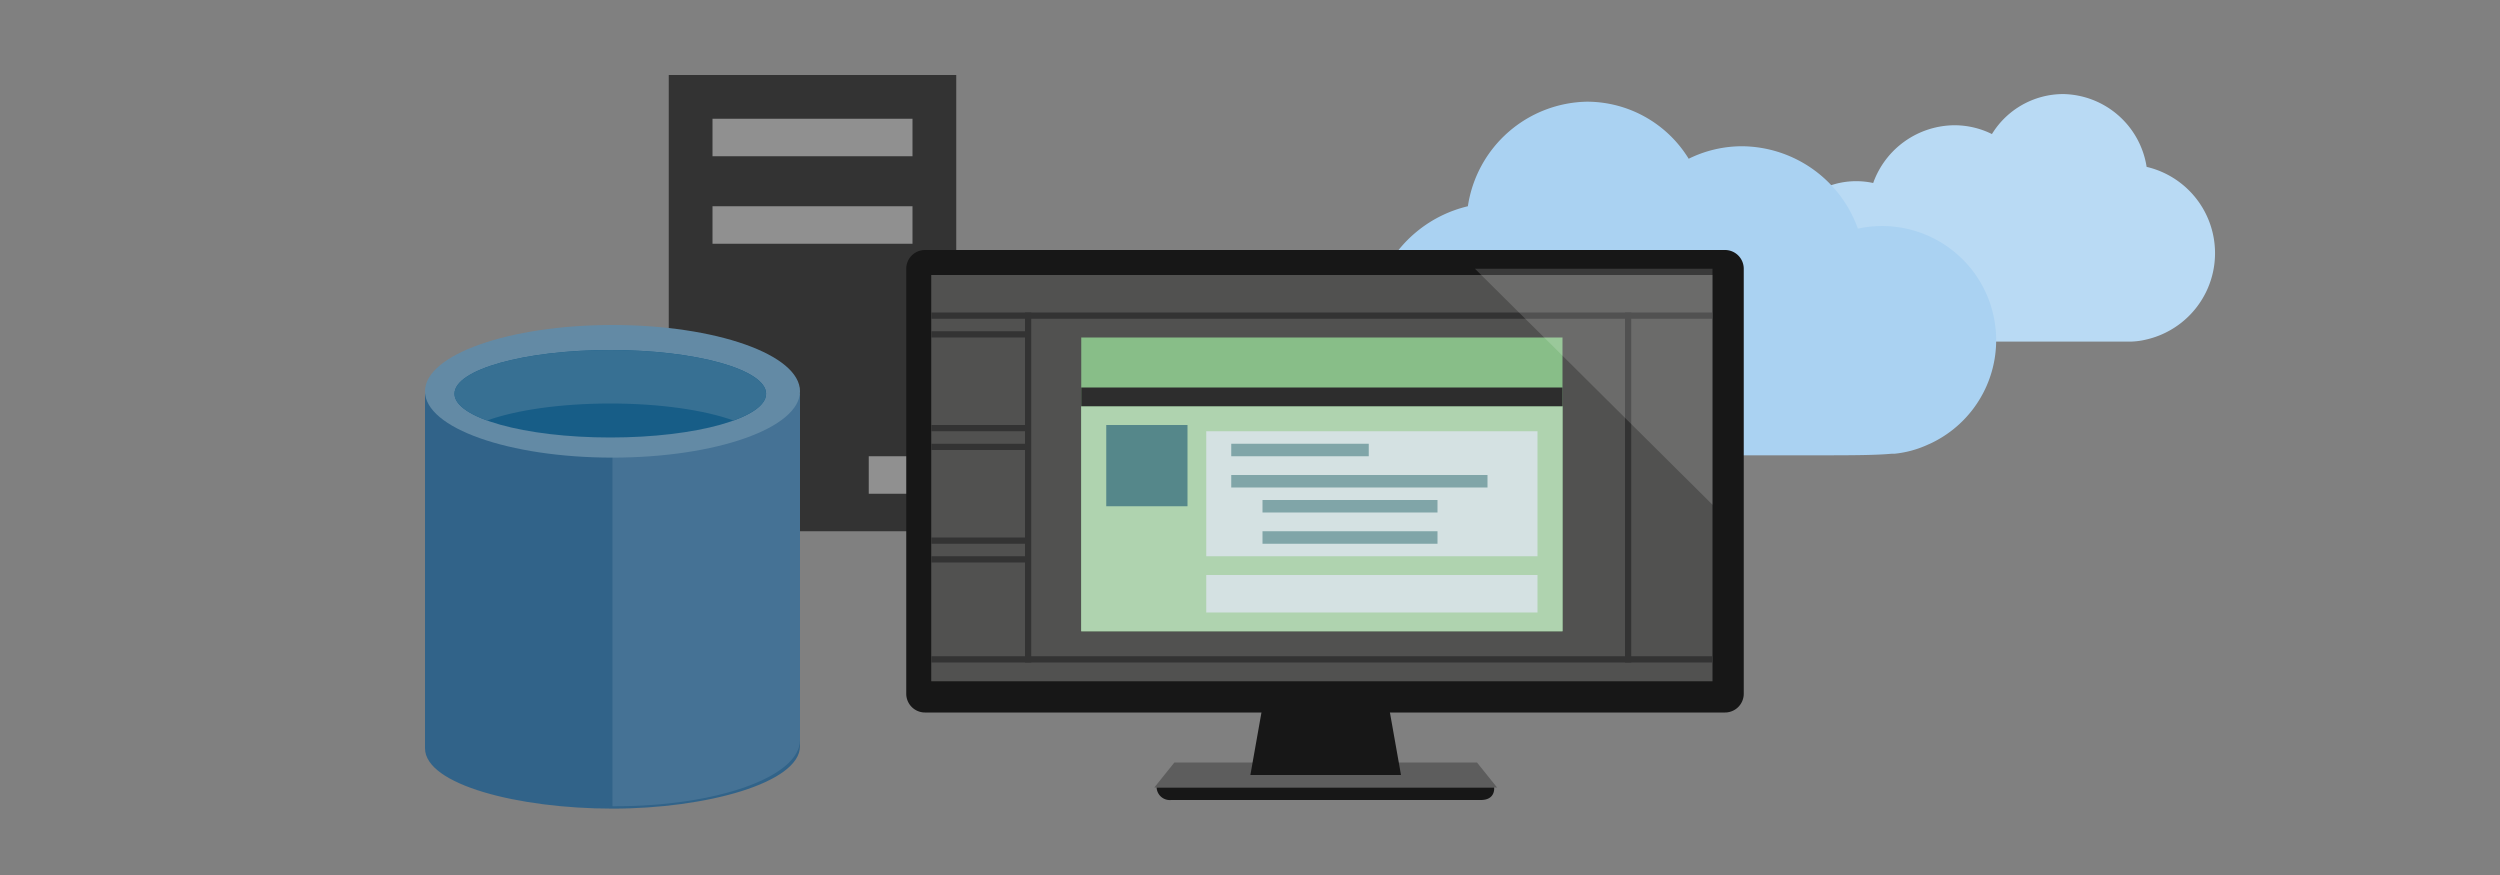 <svg xmlns="http://www.w3.org/2000/svg" id="Layer_1" data-name="Layer 1" viewBox="0 0 400 140"><rect x="0" y="0" width="400" height="140" fill="#808080" stroke="none"/><defs><style>.cls-1{fill:#333}.cls-2{fill:#909090}.cls-3{fill:#b9daf4}.cls-4{fill:#aad2f2}.cls-5{fill:#316389}.cls-20,.cls-6{fill:#fff}.cls-6{opacity:.1;isolation:isolate}.cls-7{fill:#638aa5}.cls-8{fill:#175d87}.cls-9{fill:#377093}.cls-10{fill:#515150}.cls-11{fill:#5d5d5d}.cls-12{fill:#171717}.cls-13{fill:#88be88}.cls-14{fill:#afd3af}.cls-15{fill:#2d2d2d}.cls-16{fill:#55878a}.cls-17{fill:#d4e1e2}.cls-18,.cls-19{fill:none;stroke-miterlimit:10}.cls-18{stroke:#333}.cls-19{stroke:#80a5a8;stroke-width:2px}.cls-20{opacity:.15}</style></defs><title>ems_device-app-mgmt-2</title><rect width="46" height="73" x="107" y="12" class="cls-1"/><rect width="32" height="6" x="114" y="19" class="cls-2"/><rect width="32" height="6" x="114" y="33" class="cls-2"/><rect width="7" height="6" x="139" y="73" class="cls-2"/><path d="M340.66,54.66H303.42c-3.57,0-5.82,0-7.48-.17l-.32,0a11.79,11.79,0,0,1-3.79-1l-.2-.08a12.8,12.8,0,0,1,8.08-24.13,13.92,13.92,0,0,1,13-9.24,13.53,13.53,0,0,1,6,1.41,13.4,13.4,0,0,1,11.4-6.4A13.76,13.76,0,0,1,343.46,26.7a14.18,14.18,0,0,1-.12,27.64A11.6,11.6,0,0,1,340.66,54.66Z" class="cls-3"/><path d="M235,72.4A20.23,20.23,0,0,1,234.86,33a19.63,19.63,0,0,1,19.08-16.73,19.12,19.12,0,0,1,16.25,9.13,19.3,19.3,0,0,1,8.57-2,19.85,19.85,0,0,1,18.5,13.18A18.26,18.26,0,0,1,308.79,71l-.28.12a16.82,16.82,0,0,1-5.4,1.48l-.46,0c-2.37.21-5.58.25-10.67.25H238.86A16.55,16.55,0,0,1,235,72.4Z" class="cls-4"/><path d="M98,63H68v56.72c0,5.84,15,9.66,30,9.66s30-4.12,30-10V63Z" class="cls-5"/><path d="M98,129h.41c16.34,0,29.59-4.74,29.59-10.6V62H98Z" class="cls-6"/><path d="M128,62.61c0,5.86-13.43,10.61-30,10.61S68,68.47,68,62.61,81.43,52,98,52s30,4.75,30,10.61" class="cls-7"/><path d="M122.58,63c0,3.87-11.16,7-24.93,7s-24.93-3.14-24.93-7,11.16-7,24.93-7,24.93,3.14,24.93,7" class="cls-8"/><path d="M117.35,67.28c3.26-1.18,5.22-2.66,5.22-4.27,0-3.87-11.16-7-24.93-7s-24.93,3.13-24.93,7c0,1.61,2,3.09,5.22,4.27,4.56-1.65,11.68-2.72,19.71-2.72s15.15,1.07,19.71,2.72" class="cls-9"/><rect width="131" height="70" x="147" y="41" class="cls-10"/><polygon points="239.53 126 184.69 126 187.9 122 236.32 122 239.53 126" class="cls-11"/><path d="M236.93,128H187.39a2.11,2.11,0,0,1-2.33-2h54S239.33,128,236.93,128Z" class="cls-12"/><polygon points="224.16 124 200.06 124 202.01 113 222.21 113 224.16 124" class="cls-12"/><path d="M276,40H148a3,3,0,0,0-3,3V111a3,3,0,0,0,3,3H276a3,3,0,0,0,3-3V43A3,3,0,0,0,276,40Zm-2,69H149V44H274Z" class="cls-12"/><rect width="77" height="47" x="173" y="54" class="cls-13"/><rect width="77" height="36" x="173" y="65" class="cls-14"/><rect width="77" height="3" x="173" y="62" class="cls-15"/><rect width="13" height="13" x="177" y="68" class="cls-16"/><rect width="53" height="20" x="193" y="69" class="cls-17"/><rect width="53" height="6" x="193" y="92" class="cls-17"/><line x1="149" x2="274" y1="50.5" y2="50.5" class="cls-18"/><line x1="149" x2="274" y1="105.5" y2="105.5" class="cls-18"/><line x1="260.5" x2="260.5" y1="50" y2="106" class="cls-18"/><line x1="164.5" x2="164.5" y1="50" y2="106" class="cls-18"/><line x1="149" x2="164" y1="68.5" y2="68.5" class="cls-18"/><line x1="149" x2="164" y1="71.5" y2="71.5" class="cls-18"/><line x1="149" x2="164" y1="86.5" y2="86.5" class="cls-18"/><line x1="149" x2="164" y1="89.5" y2="89.5" class="cls-18"/><line x1="149" x2="164" y1="53.5" y2="53.5" class="cls-18"/><line x1="197" x2="219" y1="72" y2="72" class="cls-19"/><line x1="197" x2="238" y1="77" y2="77" class="cls-19"/><line x1="202" x2="230" y1="81" y2="81" class="cls-19"/><line x1="202" x2="230" y1="86" y2="86" class="cls-19"/><polygon points="274 80.76 274 43 235.99 43 274 80.76" class="cls-20"/></svg>